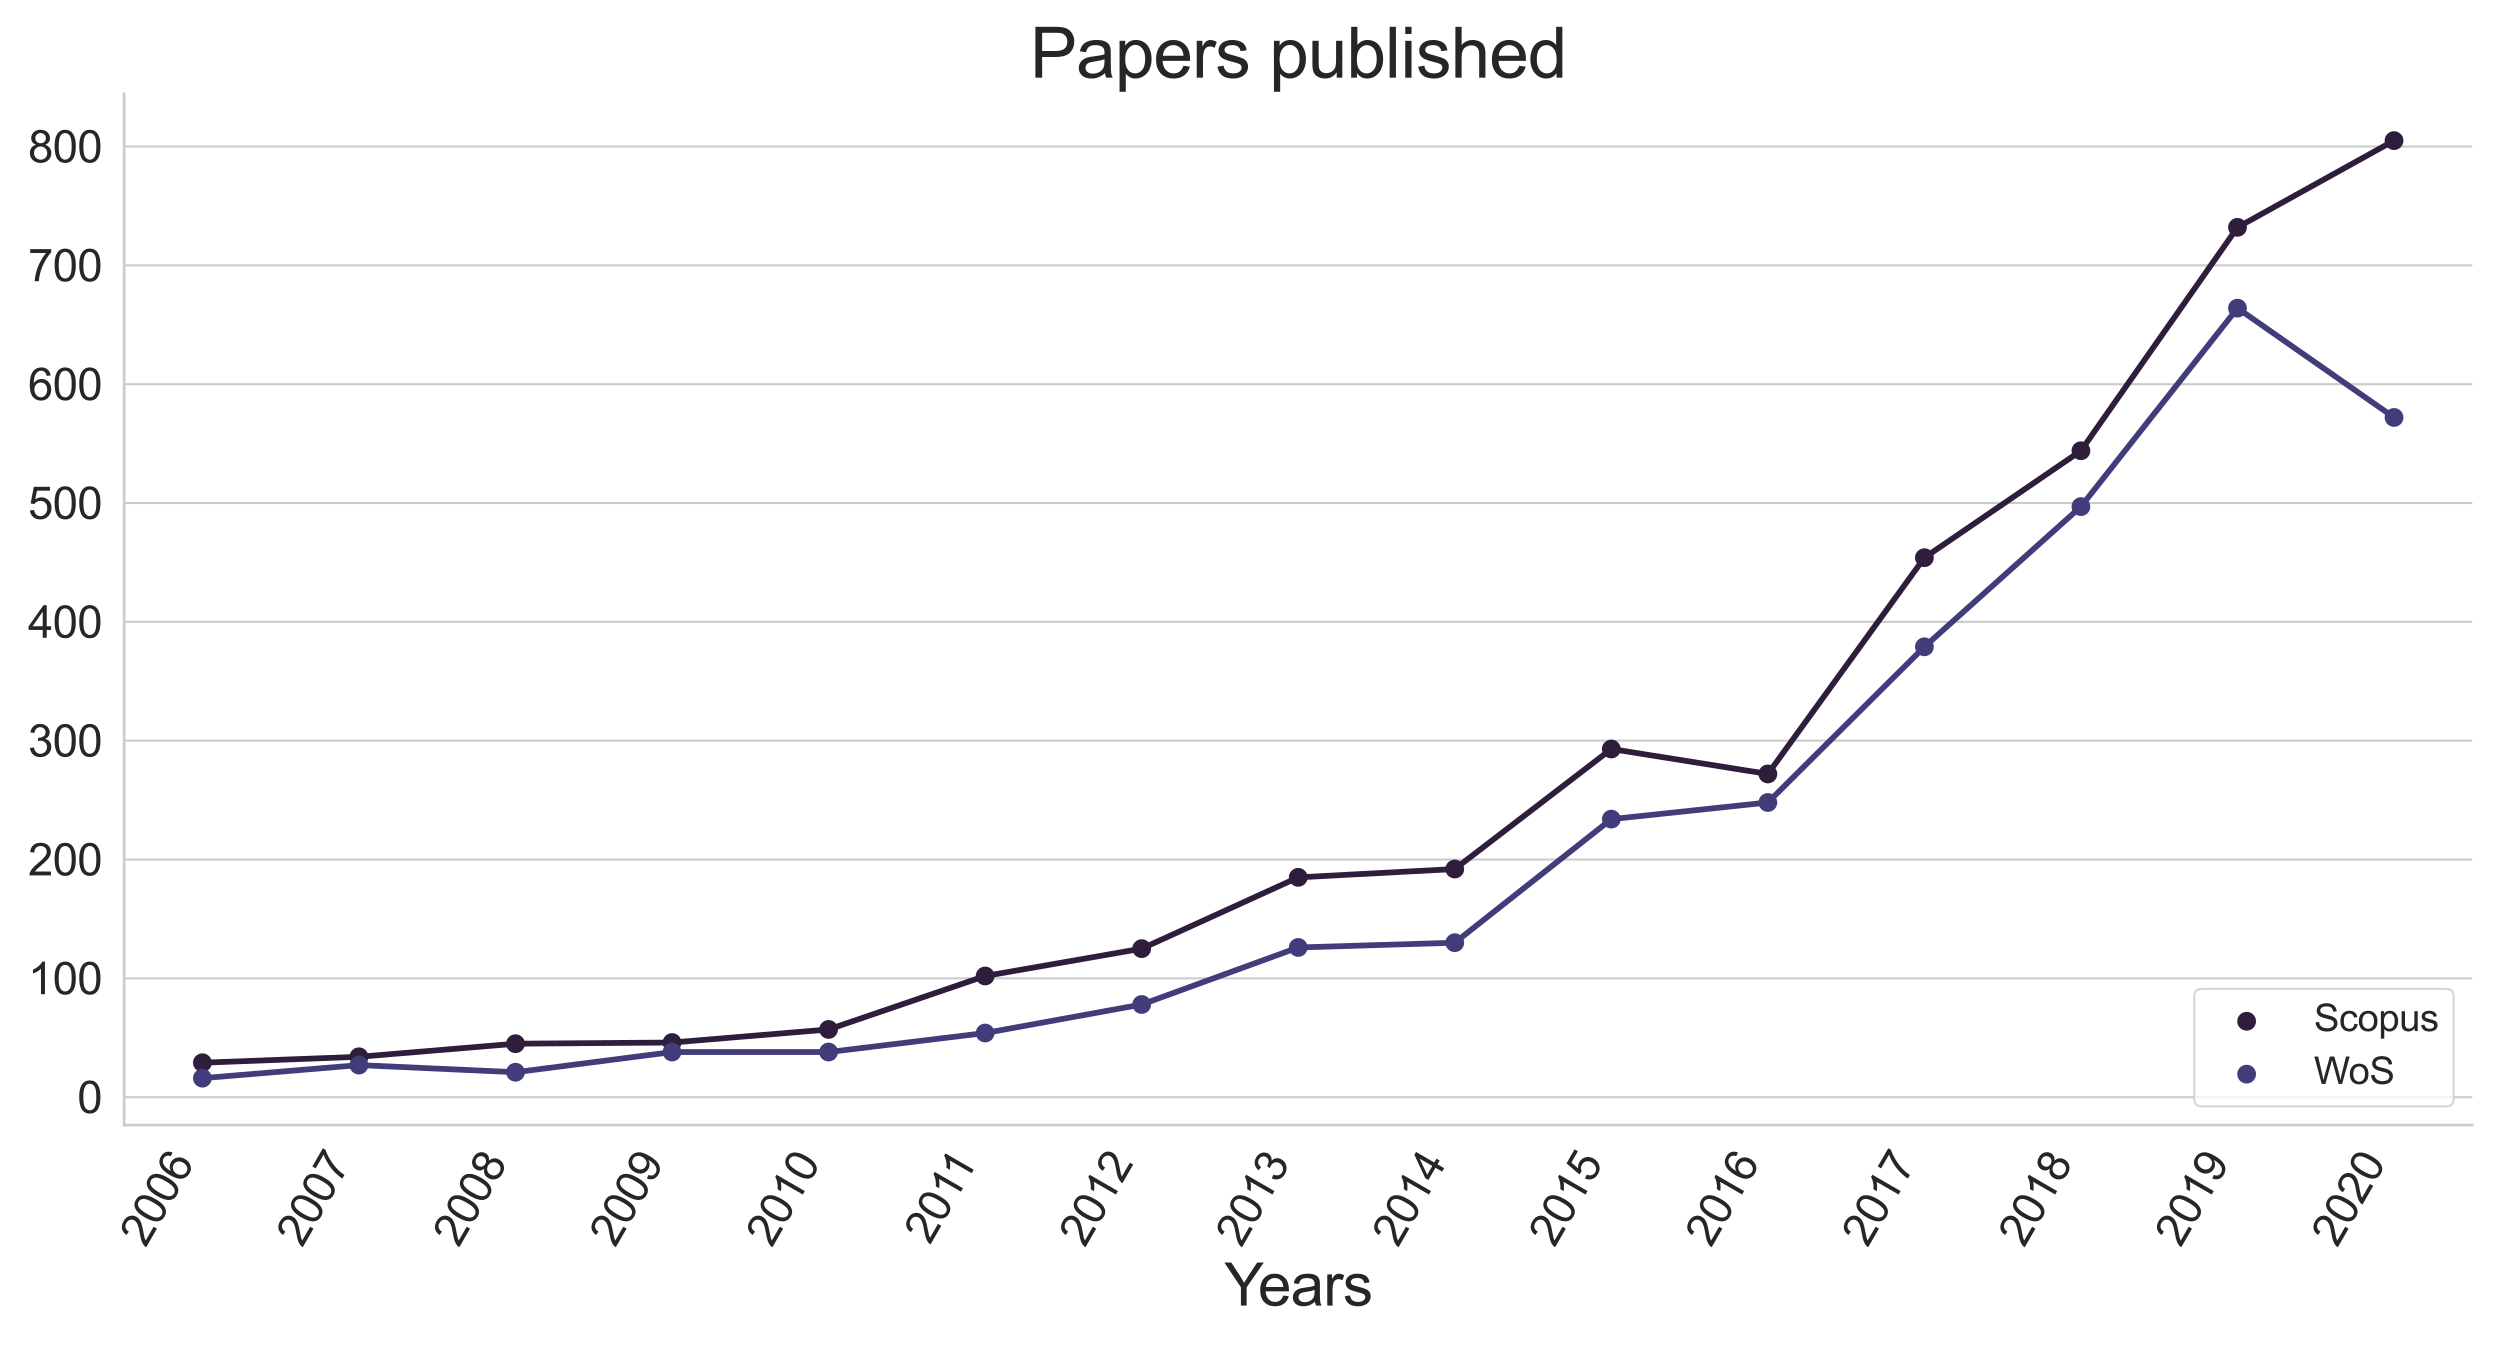 <?xml version="1.0" encoding="utf-8" standalone="no"?>
<!DOCTYPE svg PUBLIC "-//W3C//DTD SVG 1.1//EN"
  "http://www.w3.org/Graphics/SVG/1.1/DTD/svg11.dtd">
<svg xmlns:xlink="http://www.w3.org/1999/xlink" width="936pt" height="504pt" viewBox="0 0 936 504" xmlns="http://www.w3.org/2000/svg" version="1.1">
 <defs>
  <style type="text/css">*{stroke-linejoin: round; stroke-linecap: butt}</style>
 </defs>
 <g id="figure_1">
  <g id="patch_1">
   <path d="M 0 504 
L 936 504 
L 936 0 
L 0 0 
z
" style="fill: #ffffff"/>
  </g>
  <g id="axes_1">
   <g id="patch_2">
    <path d="M 46.478 421.218 
L 925.632 421.218 
L 925.632 35.088 
L 46.478 35.088 
z
" style="fill: #ffffff"/>
   </g>
   <g id="matplotlib.axis_1">
    <g id="xtick_1">
     <g id="text_1">
      <!-- 2006 -->
      <g style="fill: #262626" transform="translate(54.478 467.411) rotate(-60) scale(0.166 -0.166)">
       <defs>
        <path id="ArialMT-32" d="M 3222 541 
L 3222 0 
L 194 0 
Q 188 203 259 391 
Q 375 700 629 1000 
Q 884 1300 1366 1694 
Q 2113 2306 2375 2664 
Q 2638 3022 2638 3341 
Q 2638 3675 2398 3904 
Q 2159 4134 1775 4134 
Q 1369 4134 1125 3890 
Q 881 3647 878 3216 
L 300 3275 
Q 359 3922 746 4261 
Q 1134 4600 1788 4600 
Q 2447 4600 2831 4234 
Q 3216 3869 3216 3328 
Q 3216 3053 3103 2787 
Q 2991 2522 2730 2228 
Q 2469 1934 1863 1422 
Q 1356 997 1212 845 
Q 1069 694 975 541 
L 3222 541 
z
" transform="scale(0.016)"/>
        <path id="ArialMT-30" d="M 266 2259 
Q 266 3072 433 3567 
Q 600 4063 929 4331 
Q 1259 4600 1759 4600 
Q 2128 4600 2406 4451 
Q 2684 4303 2865 4023 
Q 3047 3744 3150 3342 
Q 3253 2941 3253 2259 
Q 3253 1453 3087 958 
Q 2922 463 2592 192 
Q 2263 -78 1759 -78 
Q 1097 -78 719 397 
Q 266 969 266 2259 
z
M 844 2259 
Q 844 1131 1108 757 
Q 1372 384 1759 384 
Q 2147 384 2411 759 
Q 2675 1134 2675 2259 
Q 2675 3391 2411 3762 
Q 2147 4134 1753 4134 
Q 1366 4134 1134 3806 
Q 844 3388 844 2259 
z
" transform="scale(0.016)"/>
        <path id="ArialMT-36" d="M 3184 3459 
L 2625 3416 
Q 2550 3747 2413 3897 
Q 2184 4138 1850 4138 
Q 1581 4138 1378 3988 
Q 1113 3794 959 3422 
Q 806 3050 800 2363 
Q 1003 2672 1297 2822 
Q 1591 2972 1913 2972 
Q 2475 2972 2870 2558 
Q 3266 2144 3266 1488 
Q 3266 1056 3080 686 
Q 2894 316 2569 119 
Q 2244 -78 1831 -78 
Q 1128 -78 684 439 
Q 241 956 241 2144 
Q 241 3472 731 4075 
Q 1159 4600 1884 4600 
Q 2425 4600 2770 4297 
Q 3116 3994 3184 3459 
z
M 888 1484 
Q 888 1194 1011 928 
Q 1134 663 1356 523 
Q 1578 384 1822 384 
Q 2178 384 2434 671 
Q 2691 959 2691 1453 
Q 2691 1928 2437 2201 
Q 2184 2475 1800 2475 
Q 1419 2475 1153 2201 
Q 888 1928 888 1484 
z
" transform="scale(0.016)"/>
       </defs>
       <use xlink:href="#ArialMT-32"/>
       <use xlink:href="#ArialMT-30" x="55.615"/>
       <use xlink:href="#ArialMT-30" x="111.23"/>
       <use xlink:href="#ArialMT-36" x="166.846"/>
      </g>
     </g>
    </g>
    <g id="xtick_2">
     <g id="text_2">
      <!-- 2007 -->
      <g style="fill: #262626" transform="translate(113.088 467.411) rotate(-60) scale(0.166 -0.166)">
       <defs>
        <path id="ArialMT-37" d="M 303 3981 
L 303 4522 
L 3269 4522 
L 3269 4084 
Q 2831 3619 2401 2847 
Q 1972 2075 1738 1259 
Q 1569 684 1522 0 
L 944 0 
Q 953 541 1156 1306 
Q 1359 2072 1739 2783 
Q 2119 3494 2547 3981 
L 303 3981 
z
" transform="scale(0.016)"/>
       </defs>
       <use xlink:href="#ArialMT-32"/>
       <use xlink:href="#ArialMT-30" x="55.615"/>
       <use xlink:href="#ArialMT-30" x="111.23"/>
       <use xlink:href="#ArialMT-37" x="166.846"/>
      </g>
     </g>
    </g>
    <g id="xtick_3">
     <g id="text_3">
      <!-- 2008 -->
      <g style="fill: #262626" transform="translate(171.699 467.411) rotate(-60) scale(0.166 -0.166)">
       <defs>
        <path id="ArialMT-38" d="M 1131 2484 
Q 781 2613 612 2850 
Q 444 3088 444 3419 
Q 444 3919 803 4259 
Q 1163 4600 1759 4600 
Q 2359 4600 2725 4251 
Q 3091 3903 3091 3403 
Q 3091 3084 2923 2848 
Q 2756 2613 2416 2484 
Q 2838 2347 3058 2040 
Q 3278 1734 3278 1309 
Q 3278 722 2862 322 
Q 2447 -78 1769 -78 
Q 1091 -78 675 323 
Q 259 725 259 1325 
Q 259 1772 486 2073 
Q 713 2375 1131 2484 
z
M 1019 3438 
Q 1019 3113 1228 2906 
Q 1438 2700 1772 2700 
Q 2097 2700 2305 2904 
Q 2513 3109 2513 3406 
Q 2513 3716 2298 3927 
Q 2084 4138 1766 4138 
Q 1444 4138 1231 3931 
Q 1019 3725 1019 3438 
z
M 838 1322 
Q 838 1081 952 856 
Q 1066 631 1291 507 
Q 1516 384 1775 384 
Q 2178 384 2440 643 
Q 2703 903 2703 1303 
Q 2703 1709 2433 1975 
Q 2163 2241 1756 2241 
Q 1359 2241 1098 1978 
Q 838 1716 838 1322 
z
" transform="scale(0.016)"/>
       </defs>
       <use xlink:href="#ArialMT-32"/>
       <use xlink:href="#ArialMT-30" x="55.615"/>
       <use xlink:href="#ArialMT-30" x="111.23"/>
       <use xlink:href="#ArialMT-38" x="166.846"/>
      </g>
     </g>
    </g>
    <g id="xtick_4">
     <g id="text_4">
      <!-- 2009 -->
      <g style="fill: #262626" transform="translate(230.309 467.411) rotate(-60) scale(0.166 -0.166)">
       <defs>
        <path id="ArialMT-39" d="M 350 1059 
L 891 1109 
Q 959 728 1153 556 
Q 1347 384 1650 384 
Q 1909 384 2104 503 
Q 2300 622 2425 820 
Q 2550 1019 2634 1356 
Q 2719 1694 2719 2044 
Q 2719 2081 2716 2156 
Q 2547 1888 2255 1720 
Q 1963 1553 1622 1553 
Q 1053 1553 659 1965 
Q 266 2378 266 3053 
Q 266 3750 677 4175 
Q 1088 4600 1706 4600 
Q 2153 4600 2523 4359 
Q 2894 4119 3086 3673 
Q 3278 3228 3278 2384 
Q 3278 1506 3087 986 
Q 2897 466 2520 194 
Q 2144 -78 1638 -78 
Q 1100 -78 759 220 
Q 419 519 350 1059 
z
M 2653 3081 
Q 2653 3566 2395 3850 
Q 2138 4134 1775 4134 
Q 1400 4134 1122 3828 
Q 844 3522 844 3034 
Q 844 2597 1108 2323 
Q 1372 2050 1759 2050 
Q 2150 2050 2401 2323 
Q 2653 2597 2653 3081 
z
" transform="scale(0.016)"/>
       </defs>
       <use xlink:href="#ArialMT-32"/>
       <use xlink:href="#ArialMT-30" x="55.615"/>
       <use xlink:href="#ArialMT-30" x="111.23"/>
       <use xlink:href="#ArialMT-39" x="166.846"/>
      </g>
     </g>
    </g>
    <g id="xtick_5">
     <g id="text_5">
      <!-- 2010 -->
      <g style="fill: #262626" transform="translate(288.919 467.411) rotate(-60) scale(0.166 -0.166)">
       <defs>
        <path id="ArialMT-31" d="M 2384 0 
L 1822 0 
L 1822 3584 
Q 1619 3391 1289 3197 
Q 959 3003 697 2906 
L 697 3450 
Q 1169 3672 1522 3987 
Q 1875 4303 2022 4600 
L 2384 4600 
L 2384 0 
z
" transform="scale(0.016)"/>
       </defs>
       <use xlink:href="#ArialMT-32"/>
       <use xlink:href="#ArialMT-30" x="55.615"/>
       <use xlink:href="#ArialMT-31" x="111.23"/>
       <use xlink:href="#ArialMT-30" x="166.846"/>
      </g>
     </g>
    </g>
    <g id="xtick_6">
     <g id="text_6">
      <!-- 2011 -->
      <g style="fill: #262626" transform="translate(348.141 466.351) rotate(-60) scale(0.166 -0.166)">
       <use xlink:href="#ArialMT-32"/>
       <use xlink:href="#ArialMT-30" x="55.615"/>
       <use xlink:href="#ArialMT-31" x="111.23"/>
       <use xlink:href="#ArialMT-31" x="159.471"/>
      </g>
     </g>
    </g>
    <g id="xtick_7">
     <g id="text_7">
      <!-- 2012 -->
      <g style="fill: #262626" transform="translate(406.14 467.411) rotate(-60) scale(0.166 -0.166)">
       <use xlink:href="#ArialMT-32"/>
       <use xlink:href="#ArialMT-30" x="55.615"/>
       <use xlink:href="#ArialMT-31" x="111.23"/>
       <use xlink:href="#ArialMT-32" x="166.846"/>
      </g>
     </g>
    </g>
    <g id="xtick_8">
     <g id="text_8">
      <!-- 2013 -->
      <g style="fill: #262626" transform="translate(464.75 467.411) rotate(-60) scale(0.166 -0.166)">
       <defs>
        <path id="ArialMT-33" d="M 269 1209 
L 831 1284 
Q 928 806 1161 595 
Q 1394 384 1728 384 
Q 2125 384 2398 659 
Q 2672 934 2672 1341 
Q 2672 1728 2419 1979 
Q 2166 2231 1775 2231 
Q 1616 2231 1378 2169 
L 1441 2663 
Q 1497 2656 1531 2656 
Q 1891 2656 2178 2843 
Q 2466 3031 2466 3422 
Q 2466 3731 2256 3934 
Q 2047 4138 1716 4138 
Q 1388 4138 1169 3931 
Q 950 3725 888 3313 
L 325 3413 
Q 428 3978 793 4289 
Q 1159 4600 1703 4600 
Q 2078 4600 2393 4439 
Q 2709 4278 2876 4000 
Q 3044 3722 3044 3409 
Q 3044 3113 2884 2869 
Q 2725 2625 2413 2481 
Q 2819 2388 3044 2092 
Q 3269 1797 3269 1353 
Q 3269 753 2831 336 
Q 2394 -81 1725 -81 
Q 1122 -81 723 278 
Q 325 638 269 1209 
z
" transform="scale(0.016)"/>
       </defs>
       <use xlink:href="#ArialMT-32"/>
       <use xlink:href="#ArialMT-30" x="55.615"/>
       <use xlink:href="#ArialMT-31" x="111.23"/>
       <use xlink:href="#ArialMT-33" x="166.846"/>
      </g>
     </g>
    </g>
    <g id="xtick_9">
     <g id="text_9">
      <!-- 2014 -->
      <g style="fill: #262626" transform="translate(523.36 467.411) rotate(-60) scale(0.166 -0.166)">
       <defs>
        <path id="ArialMT-34" d="M 2069 0 
L 2069 1097 
L 81 1097 
L 81 1613 
L 2172 4581 
L 2631 4581 
L 2631 1613 
L 3250 1613 
L 3250 1097 
L 2631 1097 
L 2631 0 
L 2069 0 
z
M 2069 1613 
L 2069 3678 
L 634 1613 
L 2069 1613 
z
" transform="scale(0.016)"/>
       </defs>
       <use xlink:href="#ArialMT-32"/>
       <use xlink:href="#ArialMT-30" x="55.615"/>
       <use xlink:href="#ArialMT-31" x="111.23"/>
       <use xlink:href="#ArialMT-34" x="166.846"/>
      </g>
     </g>
    </g>
    <g id="xtick_10">
     <g id="text_10">
      <!-- 2015 -->
      <g style="fill: #262626" transform="translate(581.97 467.411) rotate(-60) scale(0.166 -0.166)">
       <defs>
        <path id="ArialMT-35" d="M 266 1200 
L 856 1250 
Q 922 819 1161 601 
Q 1400 384 1738 384 
Q 2144 384 2425 690 
Q 2706 997 2706 1503 
Q 2706 1984 2436 2262 
Q 2166 2541 1728 2541 
Q 1456 2541 1237 2417 
Q 1019 2294 894 2097 
L 366 2166 
L 809 4519 
L 3088 4519 
L 3088 3981 
L 1259 3981 
L 1013 2750 
Q 1425 3038 1878 3038 
Q 2478 3038 2890 2622 
Q 3303 2206 3303 1553 
Q 3303 931 2941 478 
Q 2500 -78 1738 -78 
Q 1113 -78 717 272 
Q 322 622 266 1200 
z
" transform="scale(0.016)"/>
       </defs>
       <use xlink:href="#ArialMT-32"/>
       <use xlink:href="#ArialMT-30" x="55.615"/>
       <use xlink:href="#ArialMT-31" x="111.23"/>
       <use xlink:href="#ArialMT-35" x="166.846"/>
      </g>
     </g>
    </g>
    <g id="xtick_11">
     <g id="text_11">
      <!-- 2016 -->
      <g style="fill: #262626" transform="translate(640.581 467.411) rotate(-60) scale(0.166 -0.166)">
       <use xlink:href="#ArialMT-32"/>
       <use xlink:href="#ArialMT-30" x="55.615"/>
       <use xlink:href="#ArialMT-31" x="111.23"/>
       <use xlink:href="#ArialMT-36" x="166.846"/>
      </g>
     </g>
    </g>
    <g id="xtick_12">
     <g id="text_12">
      <!-- 2017 -->
      <g style="fill: #262626" transform="translate(699.191 467.411) rotate(-60) scale(0.166 -0.166)">
       <use xlink:href="#ArialMT-32"/>
       <use xlink:href="#ArialMT-30" x="55.615"/>
       <use xlink:href="#ArialMT-31" x="111.23"/>
       <use xlink:href="#ArialMT-37" x="166.846"/>
      </g>
     </g>
    </g>
    <g id="xtick_13">
     <g id="text_13">
      <!-- 2018 -->
      <g style="fill: #262626" transform="translate(757.801 467.411) rotate(-60) scale(0.166 -0.166)">
       <use xlink:href="#ArialMT-32"/>
       <use xlink:href="#ArialMT-30" x="55.615"/>
       <use xlink:href="#ArialMT-31" x="111.23"/>
       <use xlink:href="#ArialMT-38" x="166.846"/>
      </g>
     </g>
    </g>
    <g id="xtick_14">
     <g id="text_14">
      <!-- 2019 -->
      <g style="fill: #262626" transform="translate(816.411 467.411) rotate(-60) scale(0.166 -0.166)">
       <use xlink:href="#ArialMT-32"/>
       <use xlink:href="#ArialMT-30" x="55.615"/>
       <use xlink:href="#ArialMT-31" x="111.23"/>
       <use xlink:href="#ArialMT-39" x="166.846"/>
      </g>
     </g>
    </g>
    <g id="xtick_15">
     <g id="text_15">
      <!-- 2020 -->
      <g style="fill: #262626" transform="translate(875.022 467.411) rotate(-60) scale(0.166 -0.166)">
       <use xlink:href="#ArialMT-32"/>
       <use xlink:href="#ArialMT-30" x="55.615"/>
       <use xlink:href="#ArialMT-32" x="111.23"/>
       <use xlink:href="#ArialMT-30" x="166.846"/>
      </g>
     </g>
    </g>
    <g id="text_16">
     <!-- Years -->
     <g style="fill: #262626" transform="translate(458.325 488.806) scale(0.22 -0.22)">
      <defs>
       <path id="ArialMT-59" d="M 1784 0 
L 1784 1941 
L 19 4581 
L 756 4581 
L 1659 3200 
Q 1909 2813 2125 2425 
Q 2331 2784 2625 3234 
L 3513 4581 
L 4219 4581 
L 2391 1941 
L 2391 0 
L 1784 0 
z
" transform="scale(0.016)"/>
       <path id="ArialMT-65" d="M 2694 1069 
L 3275 997 
Q 3138 488 2766 206 
Q 2394 -75 1816 -75 
Q 1088 -75 661 373 
Q 234 822 234 1631 
Q 234 2469 665 2931 
Q 1097 3394 1784 3394 
Q 2450 3394 2872 2941 
Q 3294 2488 3294 1666 
Q 3294 1616 3291 1516 
L 816 1516 
Q 847 969 1125 678 
Q 1403 388 1819 388 
Q 2128 388 2347 550 
Q 2566 713 2694 1069 
z
M 847 1978 
L 2700 1978 
Q 2663 2397 2488 2606 
Q 2219 2931 1791 2931 
Q 1403 2931 1139 2672 
Q 875 2413 847 1978 
z
" transform="scale(0.016)"/>
       <path id="ArialMT-61" d="M 2588 409 
Q 2275 144 1986 34 
Q 1697 -75 1366 -75 
Q 819 -75 525 192 
Q 231 459 231 875 
Q 231 1119 342 1320 
Q 453 1522 633 1644 
Q 813 1766 1038 1828 
Q 1203 1872 1538 1913 
Q 2219 1994 2541 2106 
Q 2544 2222 2544 2253 
Q 2544 2597 2384 2738 
Q 2169 2928 1744 2928 
Q 1347 2928 1158 2789 
Q 969 2650 878 2297 
L 328 2372 
Q 403 2725 575 2942 
Q 747 3159 1072 3276 
Q 1397 3394 1825 3394 
Q 2250 3394 2515 3294 
Q 2781 3194 2906 3042 
Q 3031 2891 3081 2659 
Q 3109 2516 3109 2141 
L 3109 1391 
Q 3109 606 3145 398 
Q 3181 191 3288 0 
L 2700 0 
Q 2613 175 2588 409 
z
M 2541 1666 
Q 2234 1541 1622 1453 
Q 1275 1403 1131 1340 
Q 988 1278 909 1158 
Q 831 1038 831 891 
Q 831 666 1001 516 
Q 1172 366 1500 366 
Q 1825 366 2078 508 
Q 2331 650 2450 897 
Q 2541 1088 2541 1459 
L 2541 1666 
z
" transform="scale(0.016)"/>
       <path id="ArialMT-72" d="M 416 0 
L 416 3319 
L 922 3319 
L 922 2816 
Q 1116 3169 1280 3281 
Q 1444 3394 1641 3394 
Q 1925 3394 2219 3213 
L 2025 2691 
Q 1819 2813 1613 2813 
Q 1428 2813 1281 2702 
Q 1134 2591 1072 2394 
Q 978 2094 978 1738 
L 978 0 
L 416 0 
z
" transform="scale(0.016)"/>
       <path id="ArialMT-73" d="M 197 991 
L 753 1078 
Q 800 744 1014 566 
Q 1228 388 1613 388 
Q 2000 388 2187 545 
Q 2375 703 2375 916 
Q 2375 1106 2209 1216 
Q 2094 1291 1634 1406 
Q 1016 1563 777 1677 
Q 538 1791 414 1992 
Q 291 2194 291 2438 
Q 291 2659 392 2848 
Q 494 3038 669 3163 
Q 800 3259 1026 3326 
Q 1253 3394 1513 3394 
Q 1903 3394 2198 3281 
Q 2494 3169 2634 2976 
Q 2775 2784 2828 2463 
L 2278 2388 
Q 2241 2644 2061 2787 
Q 1881 2931 1553 2931 
Q 1166 2931 1000 2803 
Q 834 2675 834 2503 
Q 834 2394 903 2306 
Q 972 2216 1119 2156 
Q 1203 2125 1616 2013 
Q 2213 1853 2448 1751 
Q 2684 1650 2818 1456 
Q 2953 1263 2953 975 
Q 2953 694 2789 445 
Q 2625 197 2315 61 
Q 2006 -75 1616 -75 
Q 969 -75 630 194 
Q 291 463 197 991 
z
" transform="scale(0.016)"/>
      </defs>
      <use xlink:href="#ArialMT-59"/>
      <use xlink:href="#ArialMT-65" x="57.574"/>
      <use xlink:href="#ArialMT-61" x="113.189"/>
      <use xlink:href="#ArialMT-72" x="168.805"/>
      <use xlink:href="#ArialMT-73" x="202.105"/>
     </g>
    </g>
   </g>
   <g id="matplotlib.axis_2">
    <g id="ytick_1">
     <g id="line2d_1">
      <path d="M 46.478 410.785 
L 925.632 410.785 
" clip-path="url(#pe1282ee808)" style="fill: none; stroke: #cccccc; stroke-width: 0.8; stroke-linecap: round"/>
     </g>
     <g id="text_17">
      <!-- 0 -->
      <g style="fill: #262626" transform="translate(28.953 416.722) scale(0.166 -0.166)">
       <use xlink:href="#ArialMT-30"/>
      </g>
     </g>
    </g>
    <g id="ytick_2">
     <g id="line2d_2">
      <path d="M 46.478 366.295 
L 925.632 366.295 
" clip-path="url(#pe1282ee808)" style="fill: none; stroke: #cccccc; stroke-width: 0.8; stroke-linecap: round"/>
     </g>
     <g id="text_18">
      <!-- 100 -->
      <g style="fill: #262626" transform="translate(10.503 372.232) scale(0.166 -0.166)">
       <use xlink:href="#ArialMT-31"/>
       <use xlink:href="#ArialMT-30" x="55.615"/>
       <use xlink:href="#ArialMT-30" x="111.23"/>
      </g>
     </g>
    </g>
    <g id="ytick_3">
     <g id="line2d_3">
      <path d="M 46.478 321.805 
L 925.632 321.805 
" clip-path="url(#pe1282ee808)" style="fill: none; stroke: #cccccc; stroke-width: 0.8; stroke-linecap: round"/>
     </g>
     <g id="text_19">
      <!-- 200 -->
      <g style="fill: #262626" transform="translate(10.503 327.742) scale(0.166 -0.166)">
       <use xlink:href="#ArialMT-32"/>
       <use xlink:href="#ArialMT-30" x="55.615"/>
       <use xlink:href="#ArialMT-30" x="111.23"/>
      </g>
     </g>
    </g>
    <g id="ytick_4">
     <g id="line2d_4">
      <path d="M 46.478 277.314 
L 925.632 277.314 
" clip-path="url(#pe1282ee808)" style="fill: none; stroke: #cccccc; stroke-width: 0.8; stroke-linecap: round"/>
     </g>
     <g id="text_20">
      <!-- 300 -->
      <g style="fill: #262626" transform="translate(10.503 283.251) scale(0.166 -0.166)">
       <use xlink:href="#ArialMT-33"/>
       <use xlink:href="#ArialMT-30" x="55.615"/>
       <use xlink:href="#ArialMT-30" x="111.23"/>
      </g>
     </g>
    </g>
    <g id="ytick_5">
     <g id="line2d_5">
      <path d="M 46.478 232.824 
L 925.632 232.824 
" clip-path="url(#pe1282ee808)" style="fill: none; stroke: #cccccc; stroke-width: 0.8; stroke-linecap: round"/>
     </g>
     <g id="text_21">
      <!-- 400 -->
      <g style="fill: #262626" transform="translate(10.503 238.761) scale(0.166 -0.166)">
       <use xlink:href="#ArialMT-34"/>
       <use xlink:href="#ArialMT-30" x="55.615"/>
       <use xlink:href="#ArialMT-30" x="111.23"/>
      </g>
     </g>
    </g>
    <g id="ytick_6">
     <g id="line2d_6">
      <path d="M 46.478 188.334 
L 925.632 188.334 
" clip-path="url(#pe1282ee808)" style="fill: none; stroke: #cccccc; stroke-width: 0.8; stroke-linecap: round"/>
     </g>
     <g id="text_22">
      <!-- 500 -->
      <g style="fill: #262626" transform="translate(10.503 194.271) scale(0.166 -0.166)">
       <use xlink:href="#ArialMT-35"/>
       <use xlink:href="#ArialMT-30" x="55.615"/>
       <use xlink:href="#ArialMT-30" x="111.23"/>
      </g>
     </g>
    </g>
    <g id="ytick_7">
     <g id="line2d_7">
      <path d="M 46.478 143.844 
L 925.632 143.844 
" clip-path="url(#pe1282ee808)" style="fill: none; stroke: #cccccc; stroke-width: 0.8; stroke-linecap: round"/>
     </g>
     <g id="text_23">
      <!-- 600 -->
      <g style="fill: #262626" transform="translate(10.503 149.781) scale(0.166 -0.166)">
       <use xlink:href="#ArialMT-36"/>
       <use xlink:href="#ArialMT-30" x="55.615"/>
       <use xlink:href="#ArialMT-30" x="111.23"/>
      </g>
     </g>
    </g>
    <g id="ytick_8">
     <g id="line2d_8">
      <path d="M 46.478 99.354 
L 925.632 99.354 
" clip-path="url(#pe1282ee808)" style="fill: none; stroke: #cccccc; stroke-width: 0.8; stroke-linecap: round"/>
     </g>
     <g id="text_24">
      <!-- 700 -->
      <g style="fill: #262626" transform="translate(10.503 105.291) scale(0.166 -0.166)">
       <use xlink:href="#ArialMT-37"/>
       <use xlink:href="#ArialMT-30" x="55.615"/>
       <use xlink:href="#ArialMT-30" x="111.23"/>
      </g>
     </g>
    </g>
    <g id="ytick_9">
     <g id="line2d_9">
      <path d="M 46.478 54.864 
L 925.632 54.864 
" clip-path="url(#pe1282ee808)" style="fill: none; stroke: #cccccc; stroke-width: 0.8; stroke-linecap: round"/>
     </g>
     <g id="text_25">
      <!-- 800 -->
      <g style="fill: #262626" transform="translate(10.503 60.801) scale(0.166 -0.166)">
       <use xlink:href="#ArialMT-38"/>
       <use xlink:href="#ArialMT-30" x="55.615"/>
       <use xlink:href="#ArialMT-30" x="111.23"/>
      </g>
     </g>
    </g>
   </g>
   <g id="line2d_10">
    <path d="M 75.783 397.883 
L 134.393 395.658 
L 193.004 390.764 
L 251.614 390.319 
L 310.224 385.425 
L 368.834 365.405 
L 427.445 355.172 
L 486.055 328.478 
L 544.665 325.364 
L 603.276 280.429 
L 661.886 289.772 
L 720.496 208.8 
L 779.106 168.759 
L 837.717 85.117 
L 896.327 52.639 
" clip-path="url(#pe1282ee808)" style="fill: none; stroke: #2e1e3b; stroke-width: 2.16; stroke-linecap: round"/>
   </g>
   <g id="line2d_11">
    <path clip-path="url(#pe1282ee808)" style="fill: none; stroke: #2e1e3b; stroke-width: 2.16; stroke-linecap: round"/>
   </g>
   <g id="line2d_12">
    <path clip-path="url(#pe1282ee808)" style="fill: none; stroke: #2e1e3b; stroke-width: 2.16; stroke-linecap: round"/>
   </g>
   <g id="line2d_13">
    <path clip-path="url(#pe1282ee808)" style="fill: none; stroke: #2e1e3b; stroke-width: 2.16; stroke-linecap: round"/>
   </g>
   <g id="line2d_14">
    <path clip-path="url(#pe1282ee808)" style="fill: none; stroke: #2e1e3b; stroke-width: 2.16; stroke-linecap: round"/>
   </g>
   <g id="line2d_15">
    <path clip-path="url(#pe1282ee808)" style="fill: none; stroke: #2e1e3b; stroke-width: 2.16; stroke-linecap: round"/>
   </g>
   <g id="line2d_16">
    <path clip-path="url(#pe1282ee808)" style="fill: none; stroke: #2e1e3b; stroke-width: 2.16; stroke-linecap: round"/>
   </g>
   <g id="line2d_17">
    <path clip-path="url(#pe1282ee808)" style="fill: none; stroke: #2e1e3b; stroke-width: 2.16; stroke-linecap: round"/>
   </g>
   <g id="line2d_18">
    <path clip-path="url(#pe1282ee808)" style="fill: none; stroke: #2e1e3b; stroke-width: 2.16; stroke-linecap: round"/>
   </g>
   <g id="line2d_19">
    <path clip-path="url(#pe1282ee808)" style="fill: none; stroke: #2e1e3b; stroke-width: 2.16; stroke-linecap: round"/>
   </g>
   <g id="line2d_20">
    <path clip-path="url(#pe1282ee808)" style="fill: none; stroke: #2e1e3b; stroke-width: 2.16; stroke-linecap: round"/>
   </g>
   <g id="line2d_21">
    <path clip-path="url(#pe1282ee808)" style="fill: none; stroke: #2e1e3b; stroke-width: 2.16; stroke-linecap: round"/>
   </g>
   <g id="line2d_22">
    <path clip-path="url(#pe1282ee808)" style="fill: none; stroke: #2e1e3b; stroke-width: 2.16; stroke-linecap: round"/>
   </g>
   <g id="line2d_23">
    <path clip-path="url(#pe1282ee808)" style="fill: none; stroke: #2e1e3b; stroke-width: 2.16; stroke-linecap: round"/>
   </g>
   <g id="line2d_24">
    <path clip-path="url(#pe1282ee808)" style="fill: none; stroke: #2e1e3b; stroke-width: 2.16; stroke-linecap: round"/>
   </g>
   <g id="line2d_25">
    <path clip-path="url(#pe1282ee808)" style="fill: none; stroke: #2e1e3b; stroke-width: 2.16; stroke-linecap: round"/>
   </g>
   <g id="PathCollection_1">
    <defs>
     <path id="mf9c28524a8" d="M 0 2.707 
C 0.718 2.707 1.407 2.422 1.914 1.914 
C 2.422 1.407 2.707 0.718 2.707 0 
C 2.707 -0.718 2.422 -1.407 1.914 -1.914 
C 1.407 -2.422 0.718 -2.707 0 -2.707 
C -0.718 -2.707 -1.407 -2.422 -1.914 -1.914 
C -2.422 -1.407 -2.707 -0.718 -2.707 0 
C -2.707 0.718 -2.422 1.407 -1.914 1.914 
C -1.407 2.422 -0.718 2.707 0 2.707 
z
" style="stroke: #2e1e3b; stroke-width: 1.62"/>
    </defs>
    <g clip-path="url(#pe1282ee808)">
     <use xlink:href="#mf9c28524a8" x="75.783" y="397.883" style="fill: #2e1e3b; stroke: #2e1e3b; stroke-width: 1.62"/>
     <use xlink:href="#mf9c28524a8" x="134.393" y="395.658" style="fill: #2e1e3b; stroke: #2e1e3b; stroke-width: 1.62"/>
     <use xlink:href="#mf9c28524a8" x="193.004" y="390.764" style="fill: #2e1e3b; stroke: #2e1e3b; stroke-width: 1.62"/>
     <use xlink:href="#mf9c28524a8" x="251.614" y="390.319" style="fill: #2e1e3b; stroke: #2e1e3b; stroke-width: 1.62"/>
     <use xlink:href="#mf9c28524a8" x="310.224" y="385.425" style="fill: #2e1e3b; stroke: #2e1e3b; stroke-width: 1.62"/>
     <use xlink:href="#mf9c28524a8" x="368.834" y="365.405" style="fill: #2e1e3b; stroke: #2e1e3b; stroke-width: 1.62"/>
     <use xlink:href="#mf9c28524a8" x="427.445" y="355.172" style="fill: #2e1e3b; stroke: #2e1e3b; stroke-width: 1.62"/>
     <use xlink:href="#mf9c28524a8" x="486.055" y="328.478" style="fill: #2e1e3b; stroke: #2e1e3b; stroke-width: 1.62"/>
     <use xlink:href="#mf9c28524a8" x="544.665" y="325.364" style="fill: #2e1e3b; stroke: #2e1e3b; stroke-width: 1.62"/>
     <use xlink:href="#mf9c28524a8" x="603.276" y="280.429" style="fill: #2e1e3b; stroke: #2e1e3b; stroke-width: 1.62"/>
     <use xlink:href="#mf9c28524a8" x="661.886" y="289.772" style="fill: #2e1e3b; stroke: #2e1e3b; stroke-width: 1.62"/>
     <use xlink:href="#mf9c28524a8" x="720.496" y="208.8" style="fill: #2e1e3b; stroke: #2e1e3b; stroke-width: 1.62"/>
     <use xlink:href="#mf9c28524a8" x="779.106" y="168.759" style="fill: #2e1e3b; stroke: #2e1e3b; stroke-width: 1.62"/>
     <use xlink:href="#mf9c28524a8" x="837.717" y="85.117" style="fill: #2e1e3b; stroke: #2e1e3b; stroke-width: 1.62"/>
     <use xlink:href="#mf9c28524a8" x="896.327" y="52.639" style="fill: #2e1e3b; stroke: #2e1e3b; stroke-width: 1.62"/>
    </g>
   </g>
   <g id="line2d_26">
    <path d="M 75.783 403.666 
L 134.393 398.772 
L 193.004 401.442 
L 251.614 393.879 
L 310.224 393.879 
L 368.834 386.76 
L 427.445 376.082 
L 486.055 354.727 
L 544.665 352.948 
L 603.276 306.678 
L 661.886 300.449 
L 720.496 242.167 
L 779.106 189.669 
L 837.717 115.37 
L 896.327 156.301 
" clip-path="url(#pe1282ee808)" style="fill: none; stroke: #413d7b; stroke-width: 2.16; stroke-linecap: round"/>
   </g>
   <g id="line2d_27">
    <path clip-path="url(#pe1282ee808)" style="fill: none; stroke: #413d7b; stroke-width: 2.16; stroke-linecap: round"/>
   </g>
   <g id="line2d_28">
    <path clip-path="url(#pe1282ee808)" style="fill: none; stroke: #413d7b; stroke-width: 2.16; stroke-linecap: round"/>
   </g>
   <g id="line2d_29">
    <path clip-path="url(#pe1282ee808)" style="fill: none; stroke: #413d7b; stroke-width: 2.16; stroke-linecap: round"/>
   </g>
   <g id="line2d_30">
    <path clip-path="url(#pe1282ee808)" style="fill: none; stroke: #413d7b; stroke-width: 2.16; stroke-linecap: round"/>
   </g>
   <g id="line2d_31">
    <path clip-path="url(#pe1282ee808)" style="fill: none; stroke: #413d7b; stroke-width: 2.16; stroke-linecap: round"/>
   </g>
   <g id="line2d_32">
    <path clip-path="url(#pe1282ee808)" style="fill: none; stroke: #413d7b; stroke-width: 2.16; stroke-linecap: round"/>
   </g>
   <g id="line2d_33">
    <path clip-path="url(#pe1282ee808)" style="fill: none; stroke: #413d7b; stroke-width: 2.16; stroke-linecap: round"/>
   </g>
   <g id="line2d_34">
    <path clip-path="url(#pe1282ee808)" style="fill: none; stroke: #413d7b; stroke-width: 2.16; stroke-linecap: round"/>
   </g>
   <g id="line2d_35">
    <path clip-path="url(#pe1282ee808)" style="fill: none; stroke: #413d7b; stroke-width: 2.16; stroke-linecap: round"/>
   </g>
   <g id="line2d_36">
    <path clip-path="url(#pe1282ee808)" style="fill: none; stroke: #413d7b; stroke-width: 2.16; stroke-linecap: round"/>
   </g>
   <g id="line2d_37">
    <path clip-path="url(#pe1282ee808)" style="fill: none; stroke: #413d7b; stroke-width: 2.16; stroke-linecap: round"/>
   </g>
   <g id="line2d_38">
    <path clip-path="url(#pe1282ee808)" style="fill: none; stroke: #413d7b; stroke-width: 2.16; stroke-linecap: round"/>
   </g>
   <g id="line2d_39">
    <path clip-path="url(#pe1282ee808)" style="fill: none; stroke: #413d7b; stroke-width: 2.16; stroke-linecap: round"/>
   </g>
   <g id="line2d_40">
    <path clip-path="url(#pe1282ee808)" style="fill: none; stroke: #413d7b; stroke-width: 2.16; stroke-linecap: round"/>
   </g>
   <g id="line2d_41">
    <path clip-path="url(#pe1282ee808)" style="fill: none; stroke: #413d7b; stroke-width: 2.16; stroke-linecap: round"/>
   </g>
   <g id="PathCollection_2">
    <defs>
     <path id="m655f81bf59" d="M 0 2.707 
C 0.718 2.707 1.407 2.422 1.914 1.914 
C 2.422 1.407 2.707 0.718 2.707 0 
C 2.707 -0.718 2.422 -1.407 1.914 -1.914 
C 1.407 -2.422 0.718 -2.707 0 -2.707 
C -0.718 -2.707 -1.407 -2.422 -1.914 -1.914 
C -2.422 -1.407 -2.707 -0.718 -2.707 0 
C -2.707 0.718 -2.422 1.407 -1.914 1.914 
C -1.407 2.422 -0.718 2.707 0 2.707 
z
" style="stroke: #413d7b; stroke-width: 1.62"/>
    </defs>
    <g clip-path="url(#pe1282ee808)">
     <use xlink:href="#m655f81bf59" x="75.783" y="403.666" style="fill: #413d7b; stroke: #413d7b; stroke-width: 1.62"/>
     <use xlink:href="#m655f81bf59" x="134.393" y="398.772" style="fill: #413d7b; stroke: #413d7b; stroke-width: 1.62"/>
     <use xlink:href="#m655f81bf59" x="193.004" y="401.442" style="fill: #413d7b; stroke: #413d7b; stroke-width: 1.62"/>
     <use xlink:href="#m655f81bf59" x="251.614" y="393.879" style="fill: #413d7b; stroke: #413d7b; stroke-width: 1.62"/>
     <use xlink:href="#m655f81bf59" x="310.224" y="393.879" style="fill: #413d7b; stroke: #413d7b; stroke-width: 1.62"/>
     <use xlink:href="#m655f81bf59" x="368.834" y="386.76" style="fill: #413d7b; stroke: #413d7b; stroke-width: 1.62"/>
     <use xlink:href="#m655f81bf59" x="427.445" y="376.082" style="fill: #413d7b; stroke: #413d7b; stroke-width: 1.62"/>
     <use xlink:href="#m655f81bf59" x="486.055" y="354.727" style="fill: #413d7b; stroke: #413d7b; stroke-width: 1.62"/>
     <use xlink:href="#m655f81bf59" x="544.665" y="352.948" style="fill: #413d7b; stroke: #413d7b; stroke-width: 1.62"/>
     <use xlink:href="#m655f81bf59" x="603.276" y="306.678" style="fill: #413d7b; stroke: #413d7b; stroke-width: 1.62"/>
     <use xlink:href="#m655f81bf59" x="661.886" y="300.449" style="fill: #413d7b; stroke: #413d7b; stroke-width: 1.62"/>
     <use xlink:href="#m655f81bf59" x="720.496" y="242.167" style="fill: #413d7b; stroke: #413d7b; stroke-width: 1.62"/>
     <use xlink:href="#m655f81bf59" x="779.106" y="189.669" style="fill: #413d7b; stroke: #413d7b; stroke-width: 1.62"/>
     <use xlink:href="#m655f81bf59" x="837.717" y="115.37" style="fill: #413d7b; stroke: #413d7b; stroke-width: 1.62"/>
     <use xlink:href="#m655f81bf59" x="896.327" y="156.301" style="fill: #413d7b; stroke: #413d7b; stroke-width: 1.62"/>
    </g>
   </g>
   <g id="patch_3">
    <path d="M 46.478 421.218 
L 46.478 35.088 
" style="fill: none; stroke: #cccccc; stroke-linejoin: miter; stroke-linecap: square"/>
   </g>
   <g id="patch_4">
    <path d="M 46.478 421.218 
L 925.632 421.218 
" style="fill: none; stroke: #cccccc; stroke-linejoin: miter; stroke-linecap: square"/>
   </g>
   <g id="text_26">
    <!-- Papers published -->
    <g style="fill: #262626" transform="translate(385.604 29.088) scale(0.26 -0.26)">
     <defs>
      <path id="ArialMT-50" d="M 494 0 
L 494 4581 
L 2222 4581 
Q 2678 4581 2919 4538 
Q 3256 4481 3484 4323 
Q 3713 4166 3852 3881 
Q 3991 3597 3991 3256 
Q 3991 2672 3619 2267 
Q 3247 1863 2275 1863 
L 1100 1863 
L 1100 0 
L 494 0 
z
M 1100 2403 
L 2284 2403 
Q 2872 2403 3119 2622 
Q 3366 2841 3366 3238 
Q 3366 3525 3220 3729 
Q 3075 3934 2838 4000 
Q 2684 4041 2272 4041 
L 1100 4041 
L 1100 2403 
z
" transform="scale(0.016)"/>
      <path id="ArialMT-70" d="M 422 -1272 
L 422 3319 
L 934 3319 
L 934 2888 
Q 1116 3141 1344 3267 
Q 1572 3394 1897 3394 
Q 2322 3394 2647 3175 
Q 2972 2956 3137 2557 
Q 3303 2159 3303 1684 
Q 3303 1175 3120 767 
Q 2938 359 2589 142 
Q 2241 -75 1856 -75 
Q 1575 -75 1351 44 
Q 1128 163 984 344 
L 984 -1272 
L 422 -1272 
z
M 931 1641 
Q 931 1000 1190 694 
Q 1450 388 1819 388 
Q 2194 388 2461 705 
Q 2728 1022 2728 1688 
Q 2728 2322 2467 2637 
Q 2206 2953 1844 2953 
Q 1484 2953 1207 2617 
Q 931 2281 931 1641 
z
" transform="scale(0.016)"/>
      <path id="ArialMT-20" transform="scale(0.016)"/>
      <path id="ArialMT-75" d="M 2597 0 
L 2597 488 
Q 2209 -75 1544 -75 
Q 1250 -75 995 37 
Q 741 150 617 320 
Q 494 491 444 738 
Q 409 903 409 1263 
L 409 3319 
L 972 3319 
L 972 1478 
Q 972 1038 1006 884 
Q 1059 663 1231 536 
Q 1403 409 1656 409 
Q 1909 409 2131 539 
Q 2353 669 2445 892 
Q 2538 1116 2538 1541 
L 2538 3319 
L 3100 3319 
L 3100 0 
L 2597 0 
z
" transform="scale(0.016)"/>
      <path id="ArialMT-62" d="M 941 0 
L 419 0 
L 419 4581 
L 981 4581 
L 981 2947 
Q 1338 3394 1891 3394 
Q 2197 3394 2470 3270 
Q 2744 3147 2920 2923 
Q 3097 2700 3197 2384 
Q 3297 2069 3297 1709 
Q 3297 856 2875 390 
Q 2453 -75 1863 -75 
Q 1275 -75 941 416 
L 941 0 
z
M 934 1684 
Q 934 1088 1097 822 
Q 1363 388 1816 388 
Q 2184 388 2453 708 
Q 2722 1028 2722 1663 
Q 2722 2313 2464 2622 
Q 2206 2931 1841 2931 
Q 1472 2931 1203 2611 
Q 934 2291 934 1684 
z
" transform="scale(0.016)"/>
      <path id="ArialMT-6c" d="M 409 0 
L 409 4581 
L 972 4581 
L 972 0 
L 409 0 
z
" transform="scale(0.016)"/>
      <path id="ArialMT-69" d="M 425 3934 
L 425 4581 
L 988 4581 
L 988 3934 
L 425 3934 
z
M 425 0 
L 425 3319 
L 988 3319 
L 988 0 
L 425 0 
z
" transform="scale(0.016)"/>
      <path id="ArialMT-68" d="M 422 0 
L 422 4581 
L 984 4581 
L 984 2938 
Q 1378 3394 1978 3394 
Q 2347 3394 2619 3248 
Q 2891 3103 3008 2847 
Q 3125 2591 3125 2103 
L 3125 0 
L 2563 0 
L 2563 2103 
Q 2563 2525 2380 2717 
Q 2197 2909 1863 2909 
Q 1613 2909 1392 2779 
Q 1172 2650 1078 2428 
Q 984 2206 984 1816 
L 984 0 
L 422 0 
z
" transform="scale(0.016)"/>
      <path id="ArialMT-64" d="M 2575 0 
L 2575 419 
Q 2259 -75 1647 -75 
Q 1250 -75 917 144 
Q 584 363 401 755 
Q 219 1147 219 1656 
Q 219 2153 384 2558 
Q 550 2963 881 3178 
Q 1213 3394 1622 3394 
Q 1922 3394 2156 3267 
Q 2391 3141 2538 2938 
L 2538 4581 
L 3097 4581 
L 3097 0 
L 2575 0 
z
M 797 1656 
Q 797 1019 1065 703 
Q 1334 388 1700 388 
Q 2069 388 2326 689 
Q 2584 991 2584 1609 
Q 2584 2291 2321 2609 
Q 2059 2928 1675 2928 
Q 1300 2928 1048 2622 
Q 797 2316 797 1656 
z
" transform="scale(0.016)"/>
     </defs>
     <use xlink:href="#ArialMT-50"/>
     <use xlink:href="#ArialMT-61" x="66.699"/>
     <use xlink:href="#ArialMT-70" x="122.314"/>
     <use xlink:href="#ArialMT-65" x="177.93"/>
     <use xlink:href="#ArialMT-72" x="233.545"/>
     <use xlink:href="#ArialMT-73" x="266.846"/>
     <use xlink:href="#ArialMT-20" x="316.846"/>
     <use xlink:href="#ArialMT-70" x="344.629"/>
     <use xlink:href="#ArialMT-75" x="400.244"/>
     <use xlink:href="#ArialMT-62" x="455.859"/>
     <use xlink:href="#ArialMT-6c" x="511.475"/>
     <use xlink:href="#ArialMT-69" x="533.691"/>
     <use xlink:href="#ArialMT-73" x="555.908"/>
     <use xlink:href="#ArialMT-68" x="605.908"/>
     <use xlink:href="#ArialMT-65" x="661.523"/>
     <use xlink:href="#ArialMT-64" x="717.139"/>
    </g>
   </g>
   <g id="legend_1">
    <g id="patch_5">
     <path d="M 824.338 414.218 
L 915.832 414.218 
Q 918.632 414.218 918.632 411.418 
L 918.632 373.04 
Q 918.632 370.24 915.832 370.24 
L 824.338 370.24 
Q 821.538 370.24 821.538 373.04 
L 821.538 411.418 
Q 821.538 414.218 824.338 414.218 
z
" style="fill: #ffffff; opacity: 0.8; stroke: #cccccc; stroke-width: 0.8; stroke-linejoin: miter"/>
    </g>
    <g id="PathCollection_3">
     <g>
      <use xlink:href="#mf9c28524a8" x="841.138" y="382.357" style="fill: #2e1e3b; stroke: #2e1e3b; stroke-width: 1.62"/>
     </g>
    </g>
    <g id="text_27">
     <!-- Scopus -->
     <g style="fill: #262626" transform="translate(866.338 386.032) scale(0.14 -0.14)">
      <defs>
       <path id="ArialMT-53" d="M 288 1472 
L 859 1522 
Q 900 1178 1048 958 
Q 1197 738 1509 602 
Q 1822 466 2213 466 
Q 2559 466 2825 569 
Q 3091 672 3220 851 
Q 3350 1031 3350 1244 
Q 3350 1459 3225 1620 
Q 3100 1781 2813 1891 
Q 2628 1963 1997 2114 
Q 1366 2266 1113 2400 
Q 784 2572 623 2826 
Q 463 3081 463 3397 
Q 463 3744 659 4045 
Q 856 4347 1234 4503 
Q 1613 4659 2075 4659 
Q 2584 4659 2973 4495 
Q 3363 4331 3572 4012 
Q 3781 3694 3797 3291 
L 3216 3247 
Q 3169 3681 2898 3903 
Q 2628 4125 2100 4125 
Q 1550 4125 1298 3923 
Q 1047 3722 1047 3438 
Q 1047 3191 1225 3031 
Q 1400 2872 2139 2705 
Q 2878 2538 3153 2413 
Q 3553 2228 3743 1945 
Q 3934 1663 3934 1294 
Q 3934 928 3725 604 
Q 3516 281 3123 101 
Q 2731 -78 2241 -78 
Q 1619 -78 1198 103 
Q 778 284 539 648 
Q 300 1013 288 1472 
z
" transform="scale(0.016)"/>
       <path id="ArialMT-63" d="M 2588 1216 
L 3141 1144 
Q 3050 572 2676 248 
Q 2303 -75 1759 -75 
Q 1078 -75 664 370 
Q 250 816 250 1647 
Q 250 2184 428 2587 
Q 606 2991 970 3192 
Q 1334 3394 1763 3394 
Q 2303 3394 2647 3120 
Q 2991 2847 3088 2344 
L 2541 2259 
Q 2463 2594 2264 2762 
Q 2066 2931 1784 2931 
Q 1359 2931 1093 2626 
Q 828 2322 828 1663 
Q 828 994 1084 691 
Q 1341 388 1753 388 
Q 2084 388 2306 591 
Q 2528 794 2588 1216 
z
" transform="scale(0.016)"/>
       <path id="ArialMT-6f" d="M 213 1659 
Q 213 2581 725 3025 
Q 1153 3394 1769 3394 
Q 2453 3394 2887 2945 
Q 3322 2497 3322 1706 
Q 3322 1066 3130 698 
Q 2938 331 2570 128 
Q 2203 -75 1769 -75 
Q 1072 -75 642 372 
Q 213 819 213 1659 
z
M 791 1659 
Q 791 1022 1069 705 
Q 1347 388 1769 388 
Q 2188 388 2466 706 
Q 2744 1025 2744 1678 
Q 2744 2294 2464 2611 
Q 2184 2928 1769 2928 
Q 1347 2928 1069 2612 
Q 791 2297 791 1659 
z
" transform="scale(0.016)"/>
      </defs>
      <use xlink:href="#ArialMT-53"/>
      <use xlink:href="#ArialMT-63" x="66.699"/>
      <use xlink:href="#ArialMT-6f" x="116.699"/>
      <use xlink:href="#ArialMT-70" x="172.314"/>
      <use xlink:href="#ArialMT-75" x="227.93"/>
      <use xlink:href="#ArialMT-73" x="283.545"/>
     </g>
    </g>
    <g id="PathCollection_4">
     <g>
      <use xlink:href="#m655f81bf59" x="841.138" y="402.16" style="fill: #413d7b; stroke: #413d7b; stroke-width: 1.62"/>
     </g>
    </g>
    <g id="text_28">
     <!-- WoS -->
     <g style="fill: #262626" transform="translate(866.338 405.835) scale(0.14 -0.14)">
      <defs>
       <path id="ArialMT-57" d="M 1294 0 
L 78 4581 
L 700 4581 
L 1397 1578 
Q 1509 1106 1591 641 
Q 1766 1375 1797 1488 
L 2669 4581 
L 3400 4581 
L 4056 2263 
Q 4303 1400 4413 641 
Q 4500 1075 4641 1638 
L 5359 4581 
L 5969 4581 
L 4713 0 
L 4128 0 
L 3163 3491 
Q 3041 3928 3019 4028 
Q 2947 3713 2884 3491 
L 1913 0 
L 1294 0 
z
" transform="scale(0.016)"/>
      </defs>
      <use xlink:href="#ArialMT-57"/>
      <use xlink:href="#ArialMT-6f" x="92.635"/>
      <use xlink:href="#ArialMT-53" x="148.25"/>
     </g>
    </g>
   </g>
  </g>
 </g>
 <defs>
  <clipPath id="pe1282ee808">
   <rect x="46.478" y="35.088" width="879.154" height="386.13"/>
  </clipPath>
 </defs>
</svg>
